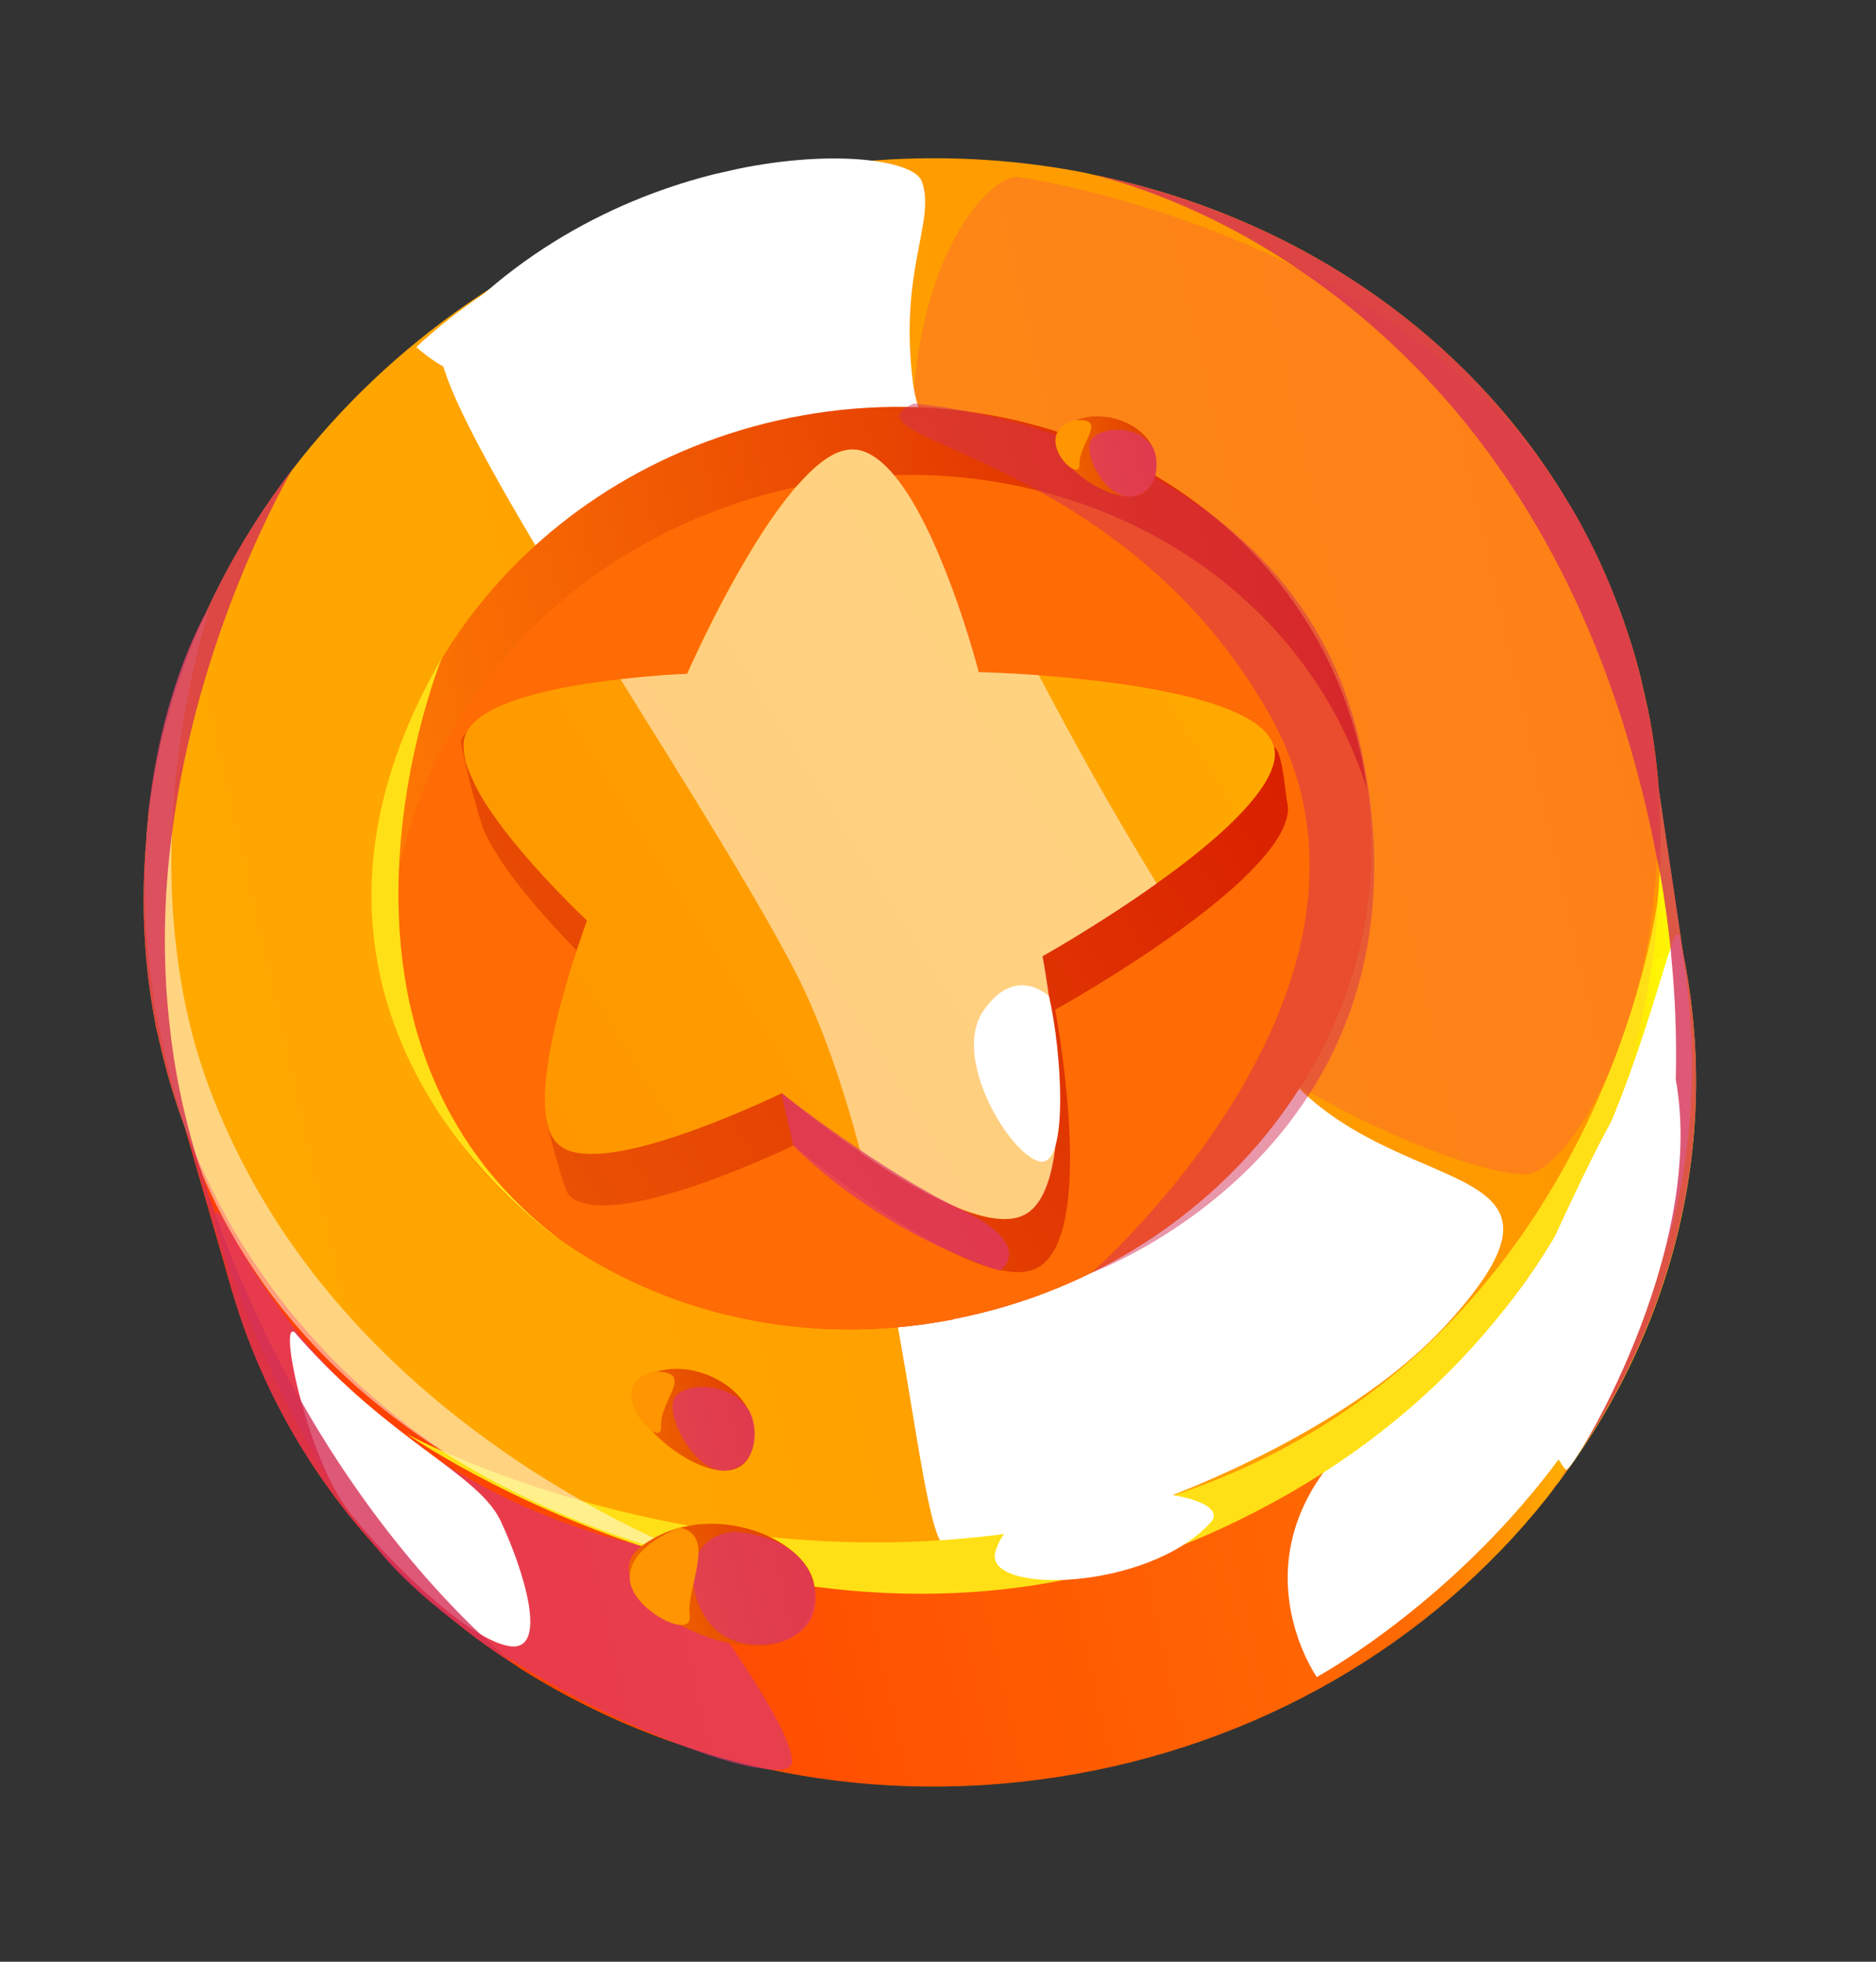     
<svg width="44" height="46" viewBox="0 0 44 46" fill="none" xmlns="http://www.w3.org/2000/svg">
    <rect x="0" y="0" width="44" height="46" fill="#333333" stroke="none"/>
    <g clip-path="url(#clip0_16_65)">
    <path d="M24.773 41.674C22.426 42.033 20.136 41.942 17.99 41.48C17.302 41.332 16.629 41.15 15.968 40.917C14.62 40.463 13.346 39.847 12.18 39.11L12.138 39.077C11.632 38.755 11.138 38.405 10.679 38.03L10.63 37.993C9.978 37.461 9.368 36.883 8.808 36.264C8.791 36.243 8.771 36.23 8.76 36.208C7.128 34.389 5.921 32.194 5.297 29.736L5.287 29.69C5.262 29.58 5.236 29.465 5.212 29.355C5.173 29.182 5.133 29.004 5.106 28.834C5.085 28.742 5.076 28.647 5.055 28.555C5.037 28.474 5.029 28.385 5.016 28.303C4.994 28.205 4.986 28.116 4.975 28.015C4.962 27.958 4.961 27.903 4.954 27.844C4.853 27.007 4.823 26.172 4.865 25.344C4.89 24.806 4.944 24.266 5.024 23.734C5.989 17.622 10.759 12.096 17.702 10.189C18.942 9.85 20.186 9.636 21.42 9.553C27.645 9.115 33.611 11.814 36.993 16.626C37.756 17.703 38.38 18.889 38.845 20.153L38.893 20.288C38.893 20.288 38.919 20.349 38.925 20.378C39.104 20.889 39.257 21.411 39.383 21.946L39.408 22.056C39.43 22.154 39.453 22.258 39.475 22.356C40.404 26.902 39.158 31.399 36.434 34.919C36.385 34.985 36.345 35.043 36.316 35.073C36.28 35.118 36.267 35.139 36.267 35.139C33.562 38.534 29.512 40.947 24.779 41.673L24.773 41.674Z" fill="url(#paint0_linear_16_65)"/>
    <path d="M5.461 30.335L5.286 29.738L5.276 29.692L4.357 26.519L4.342 26.45L3.932 25.045L3.928 25.028L3.662 24.107L3.648 24.043L5.007 23.737L24.064 19.511L36.995 16.638L38.571 16.283L38.903 18.511L39.475 22.356L38.573 22.559L38.531 22.58L29.306 24.741L7.362 29.889L6.318 30.136L5.46 30.329L5.461 30.335Z" fill="url(#paint1_linear_16_65)"/>
    <path d="M23.658 36.715C21.247 37.131 18.894 37.072 16.7 36.627C16.7 36.627 16.688 36.63 16.676 36.626C16.603 36.612 16.365 36.569 16.017 36.478C15.845 36.444 15.677 36.397 15.508 36.35C13.9 35.912 12.396 35.257 11.026 34.42C10.83 34.307 10.639 34.186 10.454 34.064C8.851 32.995 7.453 31.674 6.329 30.134C5.805 29.416 5.341 28.654 4.947 27.84C4.839 27.622 4.736 27.397 4.633 27.172C4.55 26.984 4.472 26.796 4.398 26.594L4.37 26.522C4.114 25.853 3.904 25.155 3.742 24.434C3.717 24.324 3.691 24.209 3.667 24.099L3.652 24.036C3.37 22.597 3.308 21.151 3.428 19.737C3.438 19.547 3.455 19.361 3.473 19.182C3.476 19.145 3.48 19.108 3.482 19.065C3.69 17.443 4.152 15.855 4.834 14.362C4.845 14.36 4.841 14.342 4.846 14.335C5.384 13.166 6.062 12.045 6.863 11.004C9.132 8.059 12.412 5.709 16.414 4.518C19.413 3.625 22.46 3.491 25.312 4.025C25.312 4.025 25.422 4.042 25.614 4.09C30.285 5.038 34.372 7.76 36.763 11.753C36.765 11.765 36.768 11.776 36.781 11.785C36.928 12.019 37.065 12.267 37.19 12.511C37.262 12.646 37.326 12.777 37.39 12.902C37.508 13.142 37.612 13.373 37.713 13.611C37.773 13.749 37.829 13.894 37.884 14.033C38.168 14.751 38.401 15.498 38.574 16.27C38.748 17.043 38.849 17.753 38.904 18.492C38.953 19.123 38.964 19.745 38.928 20.365C38.934 20.394 38.94 20.417 38.928 20.444C38.917 20.682 38.9 20.916 38.873 21.159C38.875 21.17 38.878 21.182 38.871 21.202C38.824 21.642 38.761 22.093 38.683 22.528C37.367 29.573 31.423 35.374 23.656 36.71L23.658 36.715Z" fill="url(#paint2_linear_16_65)"/>
    <g style="mix-blend-mode:multiply" opacity="0.2">
    <path d="M35.753 27.525C34.984 27.564 32.186 26.673 29.312 24.739C27.421 23.462 25.495 21.739 24.068 19.504C23.464 18.561 22.943 17.521 22.553 16.386C21.616 13.652 21.338 11.376 21.414 9.554C21.569 6.133 23.017 4.274 23.824 4.141C23.824 4.141 26.973 4.566 30.378 6.259C32.705 7.42 35.158 9.17 36.771 11.763C36.773 11.775 36.776 11.786 36.789 11.795C36.936 12.029 37.073 12.277 37.199 12.521C37.247 12.607 37.297 12.699 37.341 12.792C37.363 12.836 37.383 12.873 37.399 12.918C37.517 13.158 37.622 13.389 37.722 13.627C37.782 13.765 37.839 13.91 37.893 14.049C38.18 14.802 38.397 15.559 38.552 16.3C38.835 17.611 38.918 18.889 38.863 20.076C38.87 20.105 38.865 20.137 38.86 20.168C38.819 21.025 38.711 21.843 38.546 22.595C38.474 22.951 38.387 23.291 38.292 23.622C38.186 23.985 38.047 24.379 37.888 24.791C37.204 26.483 36.331 27.516 35.764 27.546L35.753 27.525Z" fill="#F42774"/>
    </g>
    <g style="mix-blend-mode:soft-light">
    <path d="M10.385 7.831C9.507 8.792 16.238 18.273 18.665 22.924C21.115 27.625 21.452 35.673 22.144 36.256C22.843 36.838 30.685 34.668 33.993 30.986C37.399 27.197 33.123 28.134 30.463 25.516C27.841 22.938 21.736 11.608 21.411 8.967C21.079 6.322 21.958 5.185 21.619 4.25C21.274 3.316 14.69 3.119 10.39 7.83L10.385 7.831Z" fill="white"/>
    </g>
    <path d="M22.358 30.938C16.422 32.092 10.832 28.903 9.255 23.793C9.176 23.545 9.109 23.299 9.052 23.046C7.804 17.499 11.541 11.696 17.649 10.007C24.044 8.242 30.559 11.64 31.917 17.677C31.98 17.954 32.025 18.235 32.064 18.511C32.855 24.263 28.557 29.731 22.357 30.932L22.358 30.938Z" fill="url(#paint3_linear_16_65)"/>
    <path d="M22.358 30.938C16.422 32.092 10.832 28.903 9.255 23.793C8.486 18.502 12.162 13.156 18.003 11.581C24.109 9.935 30.323 12.984 32.064 18.511C32.855 24.263 28.557 29.731 22.357 30.932L22.358 30.938Z" fill="#FF6B04"/>
    <path d="M18.604 26.863C18.604 26.863 15.059 28.582 13.701 28.215C13.559 28.18 13.434 28.117 13.342 28.023C13.23 27.915 12.877 26.553 12.834 26.362C12.627 25.549 13.248 25.288 13.574 24.191C13.633 23.984 13.695 23.794 13.755 23.617C13.914 23.127 14.038 22.796 14.038 22.796C14.038 22.796 12.822 21.652 11.971 20.499C11.725 20.16 11.507 19.815 11.36 19.497C11.227 19.218 10.786 17.44 10.816 17.366C11.271 16.113 16.178 17.044 16.398 17.031L16.403 17.03C16.403 17.03 18.654 11.901 20.226 11.79C21.875 11.68 23.245 17.017 23.245 17.017C23.245 17.017 28.455 16.354 29.901 17.531C30.087 17.683 30.15 18.638 30.192 18.823C30.305 19.324 29.802 20.001 29.067 20.687C27.44 22.192 24.749 23.676 24.749 23.676C24.749 23.676 24.88 24.361 24.979 25.272C25.096 26.312 25.174 27.645 24.973 28.599C24.855 29.165 24.637 29.601 24.274 29.756C23.294 30.182 21.027 28.687 19.698 27.696C19.059 27.221 18.619 26.854 18.619 26.854L18.604 26.863Z" fill="url(#paint4_linear_16_65)"/>
    <path d="M21.879 28.053C21.811 28.014 21.734 27.983 21.665 27.938C21.16 27.67 20.649 27.348 20.186 27.029C19.904 26.844 19.643 26.648 19.412 26.476C18.773 26.002 18.339 25.633 18.339 25.633C18.339 25.633 17.369 26.105 16.254 26.508C15.231 26.877 14.089 27.183 13.436 27.009C13.293 26.974 13.174 26.91 13.077 26.817C12.965 26.709 12.889 26.556 12.841 26.367C12.636 25.559 12.978 24.089 13.309 22.984C13.367 22.777 13.428 22.582 13.484 22.412C13.647 21.915 13.766 21.585 13.766 21.585C13.766 21.585 12.55 20.447 11.7 19.294C11.454 18.955 11.232 18.617 11.089 18.292C10.956 18.013 10.874 17.753 10.875 17.523C10.872 17.511 10.871 17.505 10.869 17.5C10.871 17.402 10.882 17.321 10.911 17.242C11.201 16.45 13.119 16.085 14.546 15.927C14.945 15.88 15.302 15.854 15.572 15.83C15.866 15.812 16.063 15.804 16.104 15.801L16.115 15.799C16.115 15.799 17.388 12.877 18.696 11.383C18.696 11.383 18.71 11.368 18.715 11.367C19.022 11.013 19.331 10.749 19.629 10.616L19.64 10.614C19.742 10.572 19.837 10.551 19.934 10.541C20.095 10.529 20.257 10.572 20.411 10.658C21.037 10.996 21.617 12.041 22.055 13.105C22.609 14.422 22.951 15.763 22.951 15.763C22.951 15.763 23.532 15.771 24.36 15.834C26.299 15.979 29.627 16.387 29.885 17.535C29.999 18.042 29.496 18.719 28.762 19.411C28.278 19.859 27.697 20.317 27.12 20.719C25.769 21.683 24.444 22.424 24.444 22.424C24.444 22.424 24.575 23.109 24.674 24.02C24.793 25.065 24.875 26.392 24.669 27.353C24.547 27.925 24.333 28.355 23.97 28.509C23.491 28.72 22.706 28.479 21.866 28.05L21.879 28.053Z" fill="url(#paint5_linear_16_65)"/>
    <path d="M12.418 6.259C14.333 5.277 12.886 10.861 9.764 8.14C9.764 8.14 10.891 7.039 12.418 6.259V6.259Z" fill="white"/>
    <g style="mix-blend-mode:soft-light">
    <path d="M39.407 22.05C39.219 20.645 38.061 29.538 33.104 32.676C28.331 35.694 30.884 39.324 30.884 39.324C30.884 39.324 41.51 33.584 39.407 22.05V22.05Z" fill="white"/>
    </g>
    <g style="mix-blend-mode:multiply" opacity="0.7">
    <path d="M17.99 41.48C17.526 41.445 16.813 41.242 15.968 40.917C14.728 40.451 13.229 39.716 11.857 38.843L11.842 38.828C11.445 38.572 11.058 38.308 10.69 38.027L10.641 37.99C9.928 37.448 9.294 36.864 8.819 36.262C8.803 36.241 8.782 36.227 8.771 36.206C7.215 34.23 6.176 31.846 5.606 30.302C5.349 29.603 5.184 29.077 5.112 28.833C5.088 28.729 5.066 28.68 5.066 28.68C5.065 28.625 5.056 28.585 5.061 28.553C5.059 28.493 5.062 28.456 5.064 28.438C5.125 28.266 5.434 29.045 6.198 30.175C7.526 32.154 10.247 35.25 15.52 36.353C15.52 36.353 18.526 40.221 18.578 41.287C18.59 41.466 18.382 41.531 18.011 41.493L17.99 41.48Z" fill="#DE376D"/>
    </g>
    <path d="M38.874 21.14C38.874 21.14 38.931 31.117 28.591 35.866C19.011 40.269 9.529 33.618 9.529 33.618C9.529 33.618 17.783 38.14 27.293 35.14C37.53 31.911 38.874 21.14 38.874 21.14Z" fill="#FFE016"/>
    <path d="M28.391 35.705C29.167 34.864 23.859 34.386 23.342 36.405C23.09 37.389 26.905 37.318 28.391 35.705V35.705Z" fill="white"/>
    <g style="mix-blend-mode:soft-light" opacity="0.5">
    <path d="M16.669 36.622C16.596 36.608 16.358 36.565 16.01 36.473C15.011 36.219 13.072 35.614 11.02 34.422C9.344 33.448 7.596 32.072 6.216 30.153C5.753 29.5 5.325 28.791 4.955 28.008C4.875 27.832 4.796 27.662 4.725 27.478C4.725 27.478 4.721 27.461 4.72 27.455C4.605 27.178 4.493 26.888 4.396 26.589C4.375 26.545 4.363 26.493 4.347 26.448L4.309 26.33C4.17 25.895 4.042 25.457 3.943 25.043L3.939 25.026C3.85 24.682 3.788 24.351 3.715 24.028C3.365 22.186 3.338 20.557 3.48 19.186C3.483 19.149 3.487 19.112 3.489 19.069C3.775 16.363 4.674 14.665 4.841 14.367C4.852 14.364 4.848 14.347 4.852 14.34C4.861 14.326 4.865 14.319 4.865 14.319C5.069 13.898 4.137 16.306 4.028 19.645C3.986 20.914 4.075 22.378 4.415 23.864C4.526 24.355 4.672 24.849 4.846 25.337C4.892 25.465 4.94 25.6 4.991 25.722C5.61 27.303 6.436 28.686 7.366 29.882C10.979 34.528 16.224 36.462 16.669 36.622V36.622Z" fill="white"/>
    </g>
    <g style="mix-blend-mode:soft-light" opacity="0.5">
    <path d="M21.879 28.053C21.811 28.014 21.734 27.983 21.665 27.938C21.16 27.67 20.649 27.348 20.186 27.029C19.782 25.496 19.283 24.003 18.631 22.744C17.693 20.944 16.092 18.402 14.552 15.926C14.951 15.879 15.308 15.853 15.577 15.829C15.872 15.811 16.069 15.803 16.109 15.8L16.12 15.797C16.12 15.797 17.393 12.876 18.701 11.382C18.701 11.382 18.715 11.367 18.721 11.365C19.028 11.012 19.337 10.748 19.634 10.615L19.646 10.612C19.747 10.571 19.842 10.55 19.939 10.54C20.101 10.528 20.262 10.57 20.416 10.657C21.042 10.995 21.622 12.039 22.061 13.104C22.614 14.421 22.957 15.761 22.957 15.761C22.957 15.761 23.538 15.77 24.365 15.832C25.227 17.48 26.191 19.19 27.131 20.717C25.78 21.681 24.455 22.421 24.455 22.421C24.455 22.421 24.586 23.107 24.686 24.017C24.804 25.063 24.886 26.389 24.681 27.35C24.558 27.923 24.345 28.353 23.982 28.507C23.502 28.718 22.717 28.477 21.877 28.047L21.879 28.053Z" fill="white"/>
    </g>
    <path d="M10.367 15.42C10.367 15.42 6.749 24.224 13.126 29.065C13.126 29.065 5.427 23.94 10.367 15.42Z" fill="#FFE016"/>
    <g style="mix-blend-mode:multiply" opacity="0.5">
    <path d="M21.418 9.468C19.542 10.333 26.273 10.533 29.782 16.764C33.338 23.082 25.599 29.845 25.599 29.845C25.599 29.845 33.999 26.799 31.892 17.41C30.241 10.07 21.417 9.463 21.417 9.463L21.418 9.468Z" fill="#D42F55"/>
    </g>
    <g style="mix-blend-mode:multiply" opacity="0.7">
    <path d="M18.604 26.863L18.326 25.63C18.326 25.63 20.671 27.471 22.498 28.338C24.345 29.213 23.452 29.795 23.452 29.795C23.452 29.795 20.82 29.043 18.604 26.863Z" fill="#DE376D"/>
    </g>
    <path d="M24.603 23.363C24.603 23.363 23.827 22.593 23.064 23.703C22.305 24.801 23.691 27.088 24.386 27.235C25.08 27.381 24.898 24.599 24.603 23.363Z" fill="white"/>
    <g style="mix-blend-mode:soft-light">
    <path d="M6.949 31.279C6.477 30.743 7.187 34.181 8.192 35.452C9.204 36.726 11.043 38.475 11.96 38.602C12.884 38.727 12.274 36.799 11.745 35.67C11.216 34.541 9.171 33.82 6.943 31.28L6.949 31.279Z" fill="white"/>
    </g>
    <path d="M19.107 37.37C19.189 36.146 16.652 35.039 15.038 36.262C13.444 37.475 18.928 40.16 19.107 37.37V37.37Z" fill="url(#paint6_linear_16_65)"/>
    <g style="mix-blend-mode:multiply" opacity="0.7">
    <path d="M17.166 35.916C15.827 36.102 16.137 37.844 16.971 38.353C17.81 38.861 19.36 38.494 19.101 37.214C18.848 35.932 17.166 35.916 17.166 35.916V35.916Z" fill="#DE376D"/>
    </g>
    <path d="M15.95 35.82C16.826 36.017 16.084 37.244 16.178 37.871C16.273 38.504 14.74 37.722 14.77 36.97C14.799 36.213 15.95 35.82 15.95 35.82Z" fill="#FF9500"/>
    <path d="M17.686 33.679C17.755 32.452 15.93 31.645 14.988 32.372C14.055 33.09 17.56 35.822 17.686 33.679Z" fill="url(#paint7_linear_16_65)"/>
    <g style="mix-blend-mode:multiply" opacity="0.7">
    <path d="M17.615 33.156C17.229 32.401 16.078 32.381 15.826 32.771C15.573 33.155 16.311 34.588 17.059 34.48C17.813 34.371 17.764 33.456 17.61 33.157L17.615 33.156Z" fill="#DE376D"/>
    </g>
    <path d="M15.332 32.161C16.343 32.158 15.476 32.801 15.505 33.449C15.532 34.091 14.054 32.485 15.332 32.161Z" fill="#FF9500"/>
    <path d="M27.116 10.949C27.19 9.951 25.696 9.396 24.909 10.034C24.128 10.67 26.987 12.692 27.116 10.949Z" fill="url(#paint8_linear_16_65)"/>
    <g style="mix-blend-mode:multiply" opacity="0.7">
    <path d="M27.063 10.531C26.754 9.94 25.806 9.99 25.593 10.316C25.38 10.643 25.966 11.765 26.586 11.637C27.212 11.509 27.181 10.771 27.057 10.532L27.063 10.531Z" fill="#DE376D"/>
    </g>
    <path d="M25.191 9.855C26.025 9.795 25.306 10.368 25.318 10.887C25.336 11.41 24.13 10.185 25.191 9.855Z" fill="#FF9500"/>
    <g style="mix-blend-mode:multiply" opacity="0.8">
    <path d="M36.311 35.074C36.352 35.023 36.387 34.972 36.428 34.921C36.379 34.986 36.338 35.038 36.311 35.074Z" fill="#D42F55"/>
    </g>
    <g style="mix-blend-mode:multiply" opacity="0.8">
    <path d="M36.428 34.921C36.75 34.479 37.496 33.348 38.144 31.573C38.144 31.573 38.141 31.561 38.151 31.553C38.938 29.407 39.581 26.336 39.197 22.419C39.196 22.364 39.189 22.305 39.183 22.252C39.123 21.672 39.039 21.067 38.931 20.455C38.923 20.396 38.912 20.344 38.899 20.287C38.882 20.212 38.865 20.137 38.848 20.062C38.67 19.114 38.425 18.128 38.113 17.107C38.043 16.875 37.969 16.649 37.891 16.43C36.093 11.116 33.014 8.017 30.366 6.256C28.203 4.81 26.32 4.264 25.608 4.091C30.285 5.038 34.372 7.76 36.762 11.753C36.765 11.765 36.768 11.776 36.781 11.785C36.928 12.019 37.065 12.267 37.19 12.511C37.239 12.597 37.289 12.689 37.333 12.782C37.355 12.825 37.375 12.863 37.391 12.908C37.509 13.148 37.614 13.379 37.714 13.617C37.774 13.755 37.83 13.9 37.885 14.039C38.169 14.756 38.402 15.504 38.576 16.276C38.749 17.049 38.851 17.759 38.906 18.498L39.478 22.343C40.403 26.896 39.154 31.382 36.426 34.909L36.428 34.921Z" fill="#D42F55"/>
    </g>
    <g style="mix-blend-mode:multiply" opacity="0.8">
    <path d="M12.138 39.077C11.632 38.755 11.138 38.405 10.679 38.03L10.63 37.993C9.917 37.45 9.283 36.866 8.808 36.264C8.792 36.243 8.771 36.23 8.76 36.208C7.128 34.389 5.921 32.194 5.298 29.736L5.287 29.69L4.368 26.516C4.112 25.847 3.903 25.149 3.741 24.428C3.716 24.319 3.69 24.203 3.665 24.094L3.651 24.03C3.368 22.591 3.306 21.145 3.427 19.731C3.437 19.541 3.454 19.356 3.472 19.176C3.475 19.139 3.478 19.102 3.48 19.059C3.767 16.353 4.666 14.655 4.833 14.357C4.844 14.354 4.84 14.337 4.844 14.33C5.383 13.161 6.061 12.039 6.862 10.998C6.766 11.171 4.619 14.835 4.021 19.64C3.848 21.006 3.806 22.457 3.969 23.959C4.076 25.007 4.288 26.08 4.618 27.157C4.652 27.258 4.679 27.349 4.712 27.445C4.714 27.456 4.717 27.468 4.717 27.468C4.803 27.745 4.894 28.021 4.989 28.285L5.031 28.421C5.262 29.059 5.505 29.671 5.758 30.25C7.92 35.204 10.815 37.957 11.816 38.816L11.831 38.831C11.961 38.941 12.061 39.022 12.117 39.063L12.138 39.077Z" fill="#D42F55"/>
    </g>
    <path d="M39.303 25.308C38.938 23.295 36.901 28.102 35.996 30.008C35.093 31.895 36.593 34.405 36.735 34.464C36.877 34.523 40.047 29.369 39.303 25.308V25.308Z" fill="white"/>
    </g>
    <defs>
    <linearGradient id="paint0_linear_16_65" x1="5.235" y1="29.538" x2="39.364" y2="21.86" gradientUnits="userSpaceOnUse">
    <stop offset="0.05" stop-color="#FF3F00"/>
    <stop offset="0.72" stop-color="#FF6A03"/>
    <stop offset="1" stop-color="#FFFF04"/>
    </linearGradient>
    <linearGradient id="paint1_linear_16_65" x1="4.359" y1="27.227" x2="39.267" y2="19.374" gradientUnits="userSpaceOnUse">
    <stop offset="0.05" stop-color="#FF3F00"/>
    <stop offset="0.72" stop-color="#FF6A03"/>
    <stop offset="1" stop-color="#FFFF04"/>
    </linearGradient>
    <linearGradient id="paint2_linear_16_65" x1="3.696" y1="24.281" x2="38.604" y2="16.427" gradientUnits="userSpaceOnUse">
    <stop stop-color="#FFA900"/>
    <stop offset="1" stop-color="#FF9600"/>
    </linearGradient>
    <linearGradient id="paint3_linear_16_65" x1="9.027" y1="22.936" x2="31.941" y2="17.781" gradientUnits="userSpaceOnUse">
    <stop stop-color="#FF7C04"/>
    <stop offset="1" stop-color="#D92000"/>
    </linearGradient>
    <linearGradient id="paint4_linear_16_65" x1="12.558" y1="26.776" x2="29.171" y2="16.376" gradientUnits="userSpaceOnUse">
    <stop stop-color="#EA5104"/>
    <stop offset="1" stop-color="#D92000"/>
    </linearGradient>
    <linearGradient id="paint5_linear_16_65" x1="12.382" y1="25.755" x2="28.689" y2="15.549" gradientUnits="userSpaceOnUse">
    <stop stop-color="#FF9600"/>
    <stop offset="1" stop-color="#FFA900"/>
    </linearGradient>
    <linearGradient id="paint6_linear_16_65" x1="14.931" y1="37.661" x2="19.002" y2="36.745" gradientUnits="userSpaceOnUse">
    <stop offset="0.04" stop-color="#EF6300"/>
    <stop offset="1" stop-color="#E13E00"/>
    </linearGradient>
    <linearGradient id="paint7_linear_16_65" x1="15.017" y1="33.595" x2="17.584" y2="33.017" gradientUnits="userSpaceOnUse">
    <stop offset="0.04" stop-color="#EF6300"/>
    <stop offset="1" stop-color="#E13E00"/>
    </linearGradient>
    <linearGradient id="paint8_linear_16_65" x1="24.894" y1="10.951" x2="27.053" y2="10.488" gradientUnits="userSpaceOnUse">
    <stop offset="0.04" stop-color="#EF6300"/>
    <stop offset="1" stop-color="#E13E00"/>
    </linearGradient>
    <clipPath id="clip0_16_65">
    <rect width="38.481" height="35.781" fill="white" transform="translate(34.908) rotate(77.321)"/>
    </clipPath>
    </defs>
    </svg>
    